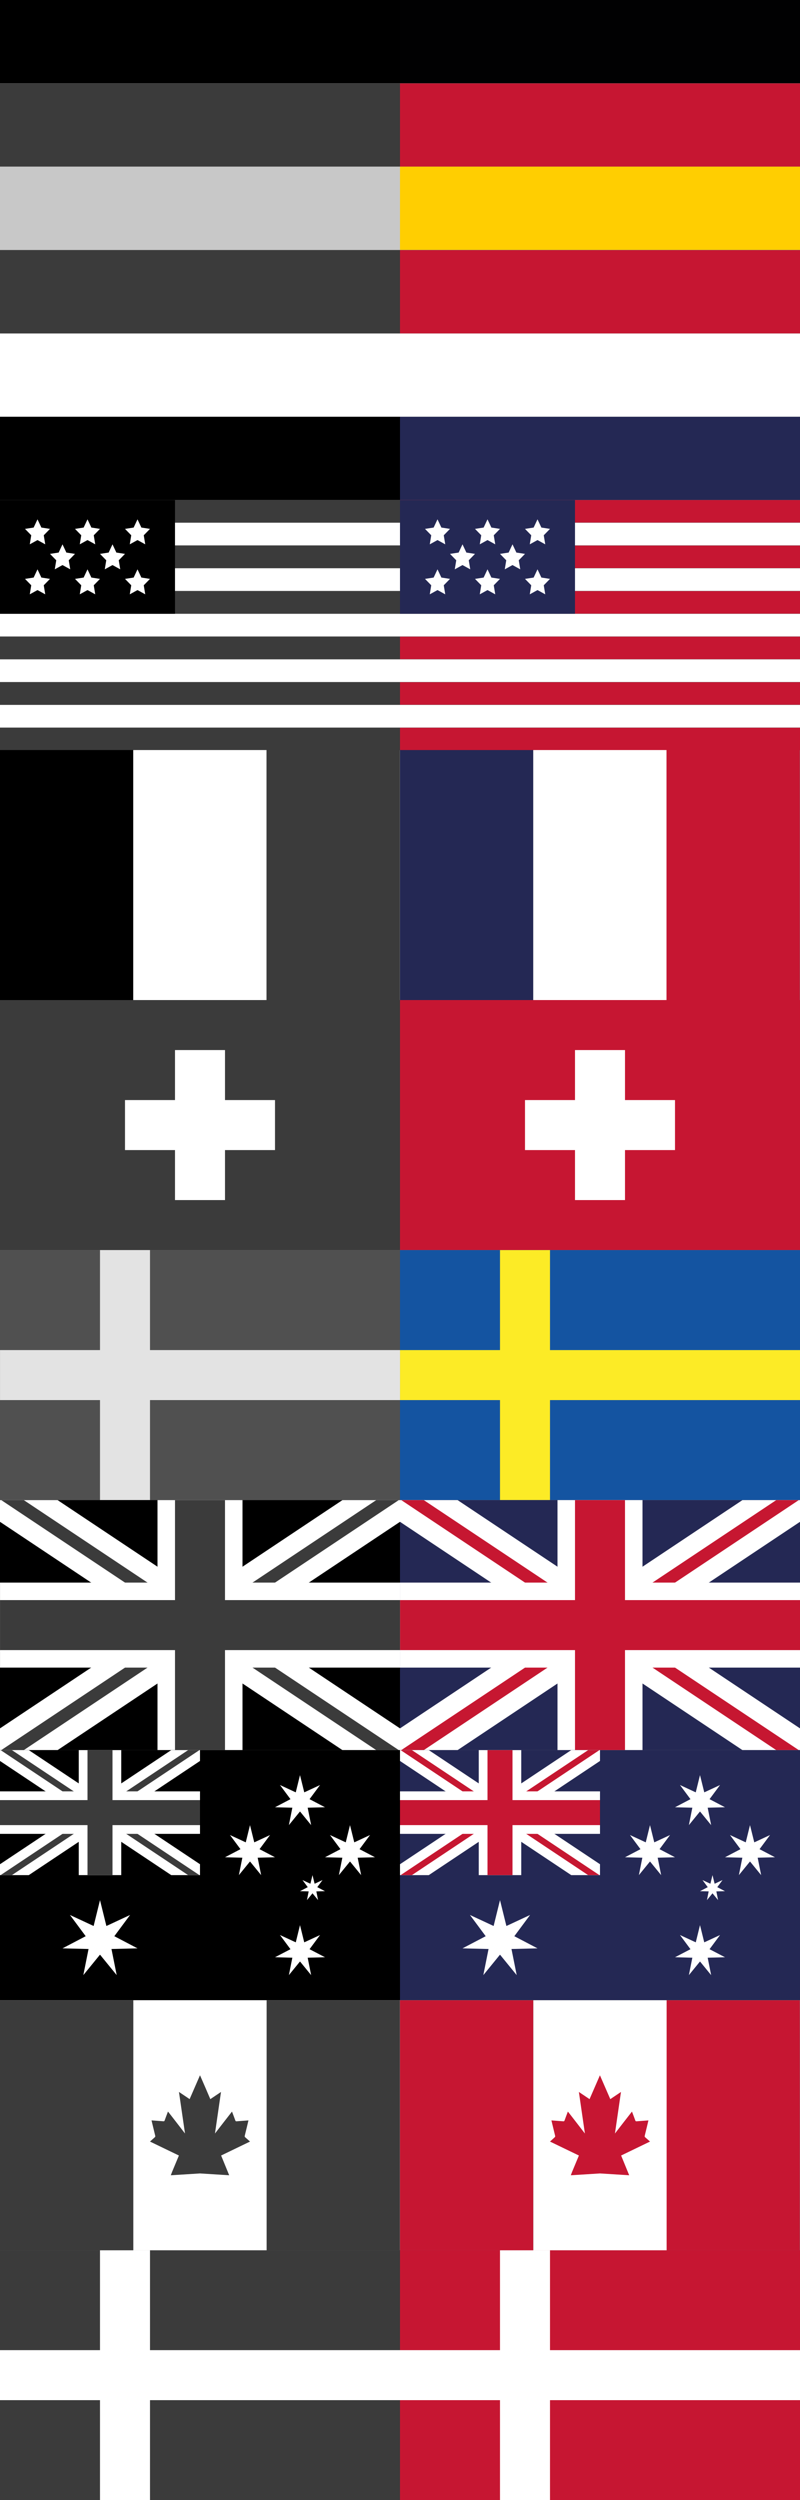 <?xml version="1.0" encoding="utf-8"?>
<!-- Generator: Adobe Illustrator 16.0.3, SVG Export Plug-In . SVG Version: 6.00 Build 0)  -->
<!DOCTYPE svg PUBLIC "-//W3C//DTD SVG 1.1//EN" "http://www.w3.org/Graphics/SVG/1.1/DTD/svg11.dtd">
<svg version="1.1" xmlns="http://www.w3.org/2000/svg" xmlns:xlink="http://www.w3.org/1999/xlink" x="0px" y="0px" width="32px"
	 height="100px" viewBox="0 0 32 100" enable-background="new 0 0 32 100" xml:space="preserve">
<rect x="0" y="0" width="32" height="100" fill="#808080" stroke="none"/>
<g id="Switzerland">
	<rect x="16" y="40" fill="#C61632" width="16" height="10"/>
	<rect x="23" y="42" fill="#FFFFFF" width="2" height="6"/>
	<rect x="21" y="44" fill="#FFFFFF" width="6" height="2"/>
</g>
<g id="Germany">
	<rect x="16" fill="#010102" width="16" height="3.33"/>
	<rect x="16" y="3.335" fill="#C61632" width="16" height="3.33"/>
	<rect x="16" y="6.665" fill="#FFCE01" width="16" height="3.33"/>
</g>
<g id="Netherlands">
	<rect x="16" y="10.005" fill="#C61632" width="16" height="3.33"/>
	<rect x="16" y="13.34" fill="#FFFFFF" width="16" height="3.33"/>
	<rect x="16" y="16.67" fill="#242854" width="16" height="3.33"/>
</g>
<g id="Sweden">
	<rect x="16" y="50" fill="#1454A1" width="16" height="10"/>
	<rect x="20" y="50" fill="#FCEB26" width="2" height="10"/>
	<rect x="16.001" y="54" fill="#FCEB26" width="16" height="2"/>
</g>
<g id="UK">
	<rect x="16" y="60" fill="#242854" width="16" height="10"/>
	<polygon fill="#FFFFFF" points="32,70 32,69.131 18.303,60 16,60 16,60.869 29.698,70 	"/>
	<polygon fill="#FFFFFF" points="32,60 32,60.869 18.303,70 16,70 16,69.131 29.698,60 	"/>
	<polygon fill="#C61731" points="31.951,70 16.951,60 16.05,60 31.05,70 	"/>
	<polygon fill="#C61731" points="31.951,60 16.951,70 16.05,70 31.05,60 	"/>
	<rect x="16.001" y="63.3" fill="#FFFFFF" width="16" height="3.4"/>
	<rect x="22.3" y="60" fill="#FFFFFF" width="3.4" height="10"/>
	<rect x="23" y="60" fill="#C61632" width="2" height="10"/>
	<rect x="16.001" y="64" fill="#C61632" width="16" height="2"/>
</g>
<g id="Australia">
	<rect x="16" y="70" fill="#242854" width="16" height="10"/>
	<polygon fill="#FFFFFF" points="24,75 24,74.565 17.152,70 16,70 16,70.434 22.849,75 	"/>
	<polygon fill="#FFFFFF" points="24,70 24,70.434 17.152,75 16,75 16,74.565 22.849,70 	"/>
	<polygon fill="#C61731" points="23.976,75 16.476,70 16.025,70 23.525,75 	"/>
	<polygon fill="#C61731" points="23.976,70 16.476,75 16.025,75 23.525,70 	"/>
	<rect x="16" y="71.65" fill="#FFFFFF" width="8" height="1.7"/>
	<rect x="19.15" y="70" fill="#FFFFFF" width="1.7" height="5"/>
	<rect x="19.5" y="70" fill="#C61632" width="1" height="5"/>
	<rect x="16" y="72" fill="#C61632" width="8" height="1"/>
	<polygon fill="#FFFFFF" points="20,76 20.256,77.035 21.203,76.594 20.573,77.443 21.5,77.929 20.459,77.955 20.668,79 20,78.181 
		19.333,79 19.542,77.955 18.5,77.929 19.428,77.443 18.798,76.594 19.745,77.035 	"/>
	<polygon fill="#FFFFFF" points="28,71 28.171,71.69 28.802,71.396 28.382,71.962 29,72.286 28.307,72.303 28.446,73 28,72.454 
		27.555,73 27.694,72.303 27,72.286 27.619,71.962 27.199,71.396 27.83,71.69 	"/>
	<polygon fill="#FFFFFF" points="26,73 26.171,73.69 26.802,73.396 26.382,73.962 27,74.286 26.307,74.303 26.446,75 26,74.454 
		25.555,75 25.694,74.303 25,74.286 25.619,73.962 25.199,73.396 25.83,73.69 	"/>
	<polygon fill="#FFFFFF" points="30,73 30.171,73.69 30.802,73.396 30.382,73.962 31,74.286 30.307,74.303 30.446,75 30,74.454 
		29.555,75 29.694,74.303 29,74.286 29.619,73.962 29.199,73.396 29.83,73.69 	"/>
	<polygon fill="#FFFFFF" points="28.5,75 28.585,75.345 28.901,75.198 28.691,75.481 29,75.643 28.654,75.651 28.723,76 
		28.5,75.727 28.278,76 28.347,75.651 28,75.643 28.31,75.481 28.1,75.198 28.416,75.345 	"/>
	<polygon fill="#FFFFFF" points="28,77 28.17,77.689 28.802,77.396 28.382,77.963 29,78.285 28.307,78.303 28.446,79 28,78.454 
		27.555,79 27.694,78.303 27,78.285 27.619,77.963 27.199,77.396 27.831,77.689 	"/>
</g>
<g id="Denmark">
	<rect x="16" y="90" fill="#C61632" width="16" height="10"/>
	<rect x="20" y="90" fill="#FFFFFF" width="2" height="10"/>
	<rect x="16" y="94" fill="#FFFFFF" width="16" height="2"/>
</g>
<g id="USA">
	<rect x="16" y="20" fill="#C61632" width="16" height="0.9"/>
	<rect x="16" y="20.911" fill="#FFFFFF" width="16" height="0.9"/>
	<rect x="16" y="21.822" fill="#C61632" width="16" height="0.9"/>
	<rect x="16" y="22.732" fill="#FFFFFF" width="16" height="0.9"/>
	<rect x="16" y="23.644" fill="#C61632" width="16" height="0.9"/>
	<rect x="16" y="24.554" fill="#FFFFFF" width="16" height="0.9"/>
	<rect x="16" y="25.465" fill="#C61632" width="16" height="0.9"/>
	<rect x="16" y="26.376" fill="#FFFFFF" width="16" height="0.9"/>
	<rect x="16" y="27.287" fill="#C61632" width="16" height="0.9"/>
	<rect x="16" y="28.198" fill="#FFFFFF" width="16" height="0.9"/>
	<rect x="16" y="29.108" fill="#C61632" width="16" height="0.9"/>
	<rect x="16" y="20" fill="#242854" width="7" height="4.549"/>
	<g>
		<polygon fill="#FFFFFF" points="17.5,20.772 17.655,21.101 18,21.154 17.75,21.41 17.81,21.772 17.5,21.601 17.191,21.772 
			17.25,21.41 17,21.154 17.346,21.101 		"/>
		<polygon fill="#FFFFFF" points="19.5,20.772 19.655,21.101 20,21.154 19.75,21.41 19.81,21.772 19.5,21.601 19.191,21.772 
			19.25,21.41 19,21.154 19.346,21.101 		"/>
		<polygon fill="#FFFFFF" points="18.5,21.772 18.655,22.101 19,22.154 18.75,22.41 18.81,22.772 18.5,22.601 18.191,22.772 
			18.25,22.41 18,22.154 18.346,22.101 		"/>
		<polygon fill="#FFFFFF" points="21.5,20.772 21.655,21.101 22,21.154 21.75,21.41 21.81,21.772 21.5,21.601 21.191,21.772 
			21.25,21.41 21,21.154 21.346,21.101 		"/>
		<polygon fill="#FFFFFF" points="20.5,21.772 20.655,22.101 21,22.154 20.75,22.41 20.81,22.772 20.5,22.601 20.191,22.772 
			20.25,22.41 20,22.154 20.346,22.101 		"/>
		<polygon fill="#FFFFFF" points="21.5,22.772 21.655,23.101 22,23.154 21.75,23.41 21.81,23.772 21.5,23.601 21.191,23.772 
			21.25,23.41 21,23.154 21.346,23.101 		"/>
		<polygon fill="#FFFFFF" points="19.5,22.772 19.655,23.101 20,23.154 19.75,23.41 19.81,23.772 19.5,23.601 19.191,23.772 
			19.25,23.41 19,23.154 19.346,23.101 		"/>
		<polygon fill="#FFFFFF" points="17.5,22.772 17.655,23.101 18,23.154 17.75,23.41 17.81,23.772 17.5,23.601 17.191,23.772 
			17.25,23.41 17,23.154 17.346,23.101 		"/>
	</g>
</g>
<g id="France">
	<rect x="16" y="30" fill="#242854" width="5.33" height="10"/>
	<rect x="21.331" y="30" fill="#FFFFFF" width="5.33" height="10"/>
	<rect x="26.661" y="30" fill="#C61632" width="5.33" height="10"/>
</g>
<g id="Canada">
	<rect x="16" y="80.005" fill="#C61632" width="5.33" height="10"/>
	<rect x="26.661" y="80.005" fill="#C61632" width="5.33" height="10"/>
	<rect x="21.335" y="80.005" fill="#FFFFFF" width="5.33" height="10"/>
	<path fill="#C61632" d="M24.845,86.215L26,85.657c-0.064-0.058-0.127-0.115-0.191-0.169c-0.021-0.018-0.026-0.033-0.02-0.062
		c0.05-0.199,0.147-0.606,0.148-0.615c-0.041,0.002-0.358,0.026-0.479,0.036c-0.025,0.002-0.036-0.008-0.045-0.031
		c-0.043-0.119-0.087-0.234-0.134-0.359c-0.025,0.028-0.681,0.878-0.681,0.878l0.241-1.662c-0.144,0.096-0.283,0.189-0.427,0.287
		c-0.137-0.317-0.274-0.631-0.415-0.954c-0.14,0.322-0.277,0.637-0.415,0.954c-0.144-0.097-0.283-0.19-0.427-0.287l0.241,1.662
		c0,0-0.656-0.851-0.681-0.878c-0.047,0.125-0.091,0.24-0.134,0.359c-0.009,0.023-0.02,0.033-0.045,0.031
		c-0.12-0.01-0.479-0.036-0.479-0.036s0.099,0.417,0.148,0.615c0.007,0.029,0.001,0.044-0.02,0.062
		C22.127,85.542,22.065,85.6,22,85.657l1.156,0.558l-0.276,0.663c-0.027,0.071-0.048,0.127-0.048,0.127L24,86.932l1.168,0.073
		L24.845,86.215z"/>
	<rect x="0" y="40" fill="#3B3B3B" width="16" height="10"/>
	<rect x="7" y="42" fill="#FFFFFF" width="2" height="6"/>
	<rect x="5" y="44" fill="#FFFFFF" width="6" height="2"/>
	<rect x="0" width="16" height="3.33"/>
	<rect x="0" y="3.335" fill="#3B3B3B" width="16" height="3.33"/>
	<rect x="0" y="6.665" fill="#C8C8C8" width="16" height="3.33"/>
	<rect x="0" y="10.005" fill="#3B3B3B" width="16" height="3.33"/>
	<rect x="0" y="13.34" fill="#FFFFFF" width="16" height="3.33"/>
	<rect x="0" y="16.67" width="16" height="3.33"/>
	<rect x="0" y="50" fill="#505050" width="16" height="10"/>
	<rect x="4" y="50" fill="#E3E3E3" width="2" height="10"/>
	<rect x="0.001" y="54" fill="#E3E3E3" width="16" height="2"/>
	<rect x="0" y="60" width="16" height="10"/>
	<polygon fill="#FFFFFF" points="16,70 16,69.131 2.303,60 0,60 0,60.869 13.698,70 	"/>
	<polygon fill="#FFFFFF" points="16,60 16,60.869 2.303,70 0,70 0,69.131 13.698,60 	"/>
	<polygon fill="#3B3B3B" points="15.951,70 0.951,60 0.05,60 15.05,70 	"/>
	<polygon fill="#3B3B3B" points="15.951,60 0.951,70 0.05,70 15.05,60 	"/>
	<rect x="0.001" y="63.3" fill="#FFFFFF" width="16" height="3.4"/>
	<rect x="6.3" y="60" fill="#FFFFFF" width="3.4" height="10"/>
	<rect x="7" y="60" fill="#3B3B3B" width="2" height="10"/>
	<rect x="0.001" y="64" fill="#3B3B3B" width="16" height="2"/>
	<rect x="0" y="70" width="16" height="10"/>
	<polygon fill="#FFFFFF" points="8,75 8,74.565 1.152,70 0,70 0,70.434 6.849,75 	"/>
	<polygon fill="#FFFFFF" points="8,70 8,70.434 1.152,75 0,75 0,74.565 6.849,70 	"/>
	<polygon fill="#3B3B3B" points="7.976,75 0.476,70 0.025,70 7.525,75 	"/>
	<polygon fill="#3B3B3B" points="7.976,70 0.476,75 0.025,75 7.525,70 	"/>
	<rect x="0" y="71.65" fill="#FFFFFF" width="8" height="1.7"/>
	<rect x="3.15" y="70" fill="#FFFFFF" width="1.7" height="5"/>
	<rect x="3.5" y="70" fill="#3B3B3B" width="1" height="5"/>
	<rect x="0" y="72" fill="#3B3B3B" width="8" height="1"/>
	<polygon fill="#FFFFFF" points="4,76 4.256,77.035 5.203,76.594 4.573,77.443 5.5,77.929 4.459,77.955 4.668,79 4,78.181 3.333,79 
		3.542,77.955 2.5,77.929 3.428,77.443 2.798,76.594 3.745,77.035 	"/>
	<polygon fill="#FFFFFF" points="12,71 12.171,71.69 12.802,71.396 12.382,71.962 13,72.286 12.307,72.303 12.446,73 12,72.454 
		11.555,73 11.694,72.303 11,72.286 11.619,71.962 11.199,71.396 11.83,71.69 	"/>
	<polygon fill="#FFFFFF" points="10,73 10.171,73.69 10.802,73.396 10.382,73.962 11,74.286 10.307,74.303 10.446,75 10,74.454 
		9.555,75 9.694,74.303 9,74.286 9.619,73.962 9.199,73.396 9.83,73.69 	"/>
	<polygon fill="#FFFFFF" points="14,73 14.171,73.69 14.802,73.396 14.382,73.962 15,74.286 14.307,74.303 14.446,75 14,74.454 
		13.555,75 13.694,74.303 13,74.286 13.619,73.962 13.199,73.396 13.83,73.69 	"/>
	<polygon fill="#FFFFFF" points="12.5,75 12.585,75.345 12.901,75.198 12.691,75.481 13,75.643 12.654,75.651 12.723,76 
		12.5,75.727 12.278,76 12.347,75.651 12,75.643 12.31,75.481 12.1,75.198 12.416,75.345 	"/>
	<polygon fill="#FFFFFF" points="12,77 12.17,77.689 12.802,77.396 12.382,77.963 13,78.285 12.307,78.303 12.446,79 12,78.454 
		11.555,79 11.694,78.303 11,78.285 11.619,77.963 11.199,77.396 11.831,77.689 	"/>
	<rect y="90" fill="#3B3B3B" width="16" height="10"/>
	<rect x="4" y="90" fill="#FFFFFF" width="2" height="10"/>
	<rect x="0" y="94" fill="#FFFFFF" width="16" height="2"/>
	<rect x="0" y="20" fill="#3B3B3B" width="16" height="0.9"/>
	<rect x="0" y="20.911" fill="#FFFFFF" width="16" height="0.9"/>
	<rect x="0" y="21.822" fill="#3B3B3B" width="16" height="0.9"/>
	<rect x="0" y="22.732" fill="#FFFFFF" width="16" height="0.9"/>
	<rect x="0" y="23.644" fill="#3B3B3B" width="16" height="0.9"/>
	<rect x="0" y="24.554" fill="#FFFFFF" width="16" height="0.9"/>
	<rect x="0" y="25.465" fill="#3B3B3B" width="16" height="0.9"/>
	<rect x="0" y="26.376" fill="#FFFFFF" width="16" height="0.9"/>
	<rect x="0" y="27.287" fill="#3B3B3B" width="16" height="0.9"/>
	<rect x="0" y="28.198" fill="#FFFFFF" width="16" height="0.9"/>
	<rect x="0" y="29.108" fill="#3B3B3B" width="16" height="0.9"/>
	<rect x="0" y="20" width="7" height="4.549"/>
	<g>
		<polygon fill="#FFFFFF" points="1.5,20.772 1.655,21.101 2,21.154 1.75,21.41 1.81,21.772 1.5,21.601 1.191,21.772 1.25,21.41 
			1,21.154 1.346,21.101 		"/>
		<polygon fill="#FFFFFF" points="3.5,20.772 3.655,21.101 4,21.154 3.75,21.41 3.81,21.772 3.5,21.601 3.191,21.772 3.25,21.41 
			3,21.154 3.346,21.101 		"/>
		<polygon fill="#FFFFFF" points="2.5,21.772 2.655,22.101 3,22.154 2.75,22.41 2.81,22.772 2.5,22.601 2.191,22.772 2.25,22.41 
			2,22.154 2.346,22.101 		"/>
		<polygon fill="#FFFFFF" points="5.5,20.772 5.655,21.101 6,21.154 5.75,21.41 5.81,21.772 5.5,21.601 5.191,21.772 5.25,21.41 
			5,21.154 5.346,21.101 		"/>
		<polygon fill="#FFFFFF" points="4.5,21.772 4.655,22.101 5,22.154 4.75,22.41 4.81,22.772 4.5,22.601 4.191,22.772 4.25,22.41 
			4,22.154 4.346,22.101 		"/>
		<polygon fill="#FFFFFF" points="5.5,22.772 5.655,23.101 6,23.154 5.75,23.41 5.81,23.772 5.5,23.601 5.191,23.772 5.25,23.41 
			5,23.154 5.346,23.101 		"/>
		<polygon fill="#FFFFFF" points="3.5,22.772 3.655,23.101 4,23.154 3.75,23.41 3.81,23.772 3.5,23.601 3.191,23.772 3.25,23.41 
			3,23.154 3.346,23.101 		"/>
		<polygon fill="#FFFFFF" points="1.5,22.772 1.655,23.101 2,23.154 1.75,23.41 1.81,23.772 1.5,23.601 1.191,23.772 1.25,23.41 
			1,23.154 1.346,23.101 		"/>
	</g>
	<rect x="0" y="30" width="5.33" height="10"/>
	<rect x="5.331" y="30" fill="#FFFFFF" width="5.33" height="10"/>
	<rect x="10.661" y="30" fill="#3B3B3B" width="5.33" height="10"/>
	<rect x="0" y="80.005" fill="#3B3B3B" width="5.33" height="10"/>
	<rect x="10.661" y="80.005" fill="#3B3B3B" width="5.33" height="10"/>
	<rect x="5.335" y="80.005" fill="#FFFFFF" width="5.33" height="10"/>
	<path fill="#3B3B3B" d="M8.845,86.215L10,85.657C9.936,85.6,9.874,85.542,9.81,85.488c-0.021-0.018-0.026-0.033-0.02-0.062
		c0.05-0.199,0.147-0.606,0.148-0.615c-0.041,0.002-0.358,0.026-0.479,0.036c-0.025,0.002-0.036-0.008-0.045-0.031
		c-0.043-0.119-0.087-0.234-0.134-0.359c-0.025,0.028-0.681,0.878-0.681,0.878l0.241-1.662c-0.144,0.096-0.283,0.189-0.427,0.287
		C8.278,83.642,8.141,83.327,8,83.005c-0.14,0.322-0.277,0.637-0.415,0.954c-0.144-0.097-0.283-0.19-0.427-0.287L7.4,85.334
		c0,0-0.656-0.851-0.681-0.878c-0.047,0.125-0.091,0.24-0.134,0.359c-0.009,0.023-0.02,0.033-0.045,0.031
		c-0.12-0.01-0.479-0.036-0.479-0.036s0.099,0.417,0.148,0.615c0.007,0.029,0.001,0.044-0.02,0.062
		C6.127,85.542,6.065,85.6,6,85.657l1.156,0.558L6.88,86.878c-0.027,0.071-0.048,0.127-0.048,0.127L8,86.932l1.168,0.073
		L8.845,86.215z"/>
</g>
</svg>

